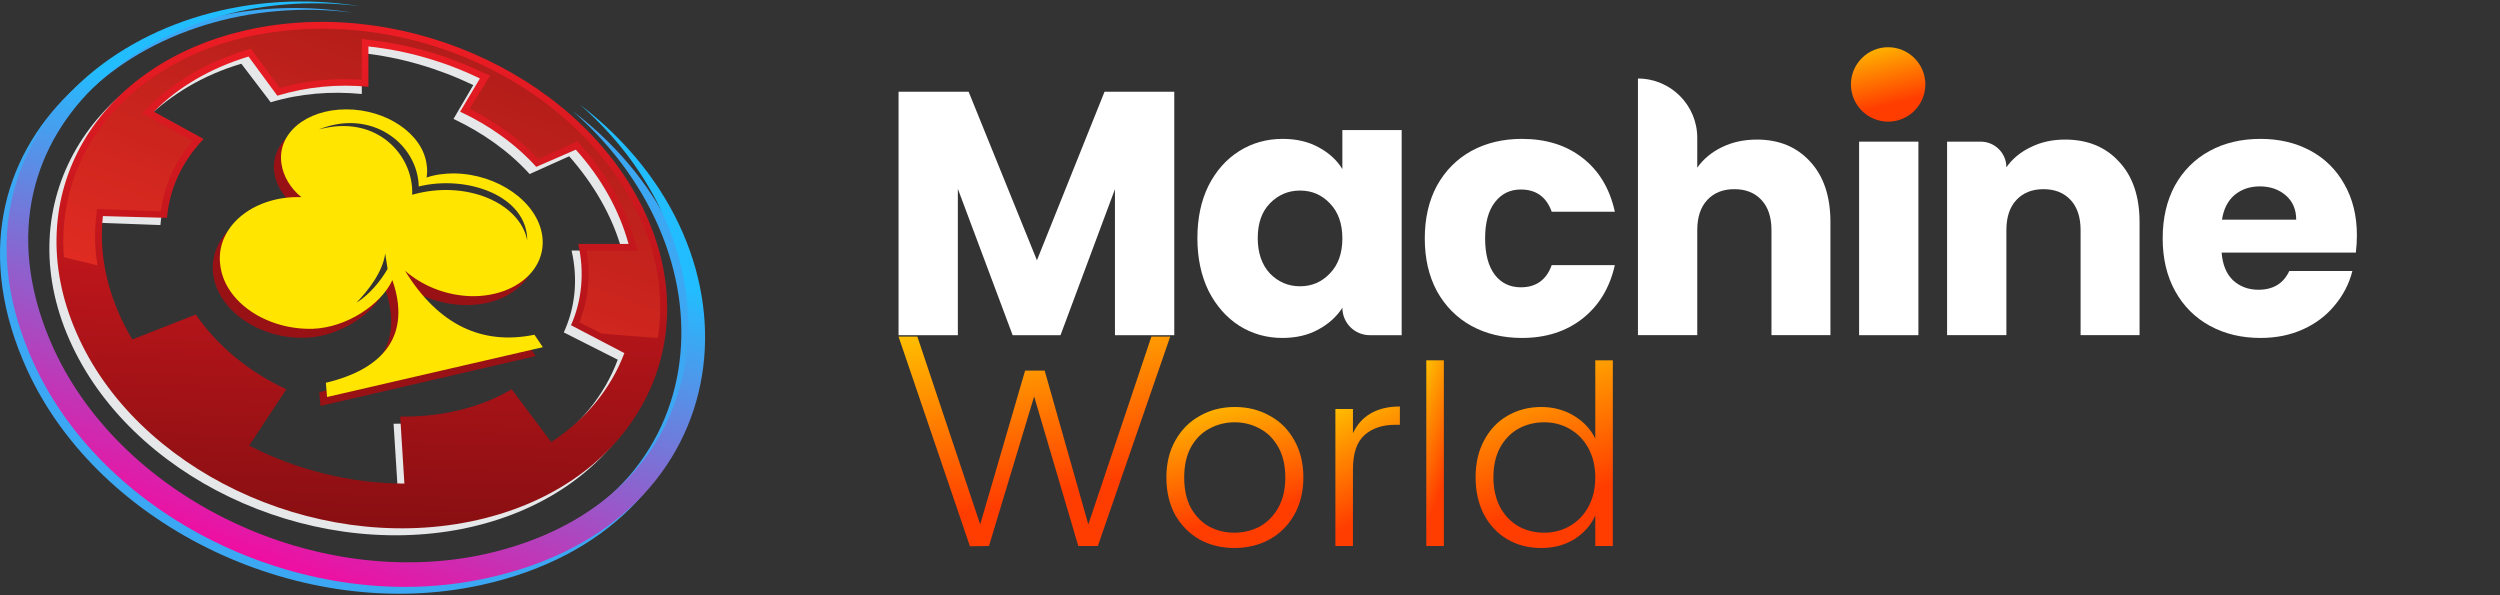 <svg width="168" height="40" viewBox="0 0 168 40" fill="none" xmlns="http://www.w3.org/2000/svg">
<rect x="0" y="0" width="168" height="40" fill="#333333" stroke="none"/>
<path fill-rule="evenodd" clip-rule="evenodd" d="M31.121 35.53C20.527 37.643 8.686 31.983 4.658 22.816C0.63 13.689 5.987 4.522 16.58 2.37C27.173 0.218 39.015 5.917 43.043 15.044C47.071 24.211 41.714 33.378 31.121 35.53ZM38.411 16.838H41.794C41.15 14.486 39.861 12.334 38.25 10.501L35.591 11.696C34.182 10.142 32.41 8.906 30.476 7.99L31.805 5.718C29.469 4.602 26.932 3.845 24.314 3.566V6.316C22.259 6.117 20.165 6.276 18.191 6.874L16.218 4.283C13.64 5.04 11.505 6.356 9.854 7.95L13.197 9.823C11.787 11.298 10.941 13.131 10.78 15.124L6.471 14.965C6.148 17.874 6.954 20.744 8.444 23.255L12.714 21.581C14.164 23.733 16.298 25.447 18.755 26.642L16.298 30.389C19.48 32.023 23.105 32.94 26.73 32.94L26.448 28.476C29.026 28.476 31.684 27.918 33.94 26.642L36.598 30.19C38.934 28.635 40.626 26.563 41.512 24.171L37.887 22.338C38.653 20.664 38.854 18.791 38.411 16.838Z" fill="#E6E7E8"/>
<path d="M23.71 0.851C9.895 -0.902 -3.477 9.54 3.209 23.968C7.841 34.052 20.77 40.189 32.088 37.678C48.28 34.091 49.73 17.312 38.492 7.468C51.502 17.392 49.488 35.566 32.33 39.313C20.367 41.943 6.713 35.486 1.839 24.885C-5.169 9.62 9.089 -1.5 23.71 0.851Z" fill="#3CA7F3"/>
<path d="M35.472 23.133C31.968 23.81 29.027 22.495 26.772 18.788C27.859 19.825 29.511 20.462 31.243 20.502C33.659 20.542 35.512 19.307 35.915 17.593C34.921 17.832 33.888 17.951 32.813 17.951C31.122 17.951 29.511 17.633 27.98 17.075C27.94 17.234 23.912 20.702 23.107 21.18C23.55 20.702 25.362 16.238 25.604 15.839C23.066 14.245 20.69 11.774 19.562 8.984C18.757 9.622 18.273 10.578 18.434 11.614C18.555 12.451 19.079 13.248 19.804 13.886H19.32C16.219 13.966 14.004 16.038 14.326 18.47C14.688 20.901 17.468 22.814 20.569 22.694C22.865 22.615 25.161 21.06 25.886 19.426C27.134 23.053 25.443 25.365 21.455 26.361L21.536 27.278L35.995 23.93L35.472 23.133Z" fill="#971115"/>
<path fill-rule="evenodd" clip-rule="evenodd" d="M31.605 35.047C21.012 37.199 9.13 31.54 5.143 22.373C1.115 13.206 6.432 4.079 17.025 1.926C27.618 -0.226 39.459 5.434 43.487 14.601C47.515 23.728 42.198 32.895 31.605 35.047ZM38.855 16.394H42.239C41.594 14.043 40.346 11.89 38.694 10.057L36.036 11.213C34.666 9.698 32.894 8.423 30.921 7.506L32.25 5.274C29.954 4.158 27.376 3.401 24.758 3.122V5.832C22.704 5.633 20.61 5.832 18.636 6.43L16.703 3.8C14.085 4.597 11.95 5.872 10.339 7.506L13.682 9.34C12.232 10.854 11.386 12.688 11.225 14.64L6.915 14.521C6.593 17.43 7.398 20.3 8.889 22.811L13.158 21.137C14.608 23.249 16.743 25.003 19.24 26.159L16.743 29.945C19.925 31.579 23.55 32.496 27.175 32.496L26.893 27.992C29.471 28.032 32.169 27.474 34.385 26.159L37.043 29.706C39.379 28.192 41.071 26.079 41.957 23.728L38.372 21.854C39.097 20.22 39.298 18.307 38.855 16.394Z" fill="url(#paint0_linear_938_4655)"/>
<path d="M4.578 17.354C5.25 17.513 5.908 17.673 6.552 17.832C6.364 16.716 6.337 15.6 6.472 14.484L6.512 14.046L10.822 14.205C11.023 12.452 11.748 10.857 12.956 9.462L9.573 7.629L9.976 7.191C11.748 5.437 13.963 4.162 16.541 3.365L16.863 3.285L18.797 5.915C20.206 5.517 21.656 5.317 23.187 5.317C23.563 5.317 23.939 5.331 24.314 5.357V2.607L24.838 2.687C27.416 2.966 30.074 3.723 32.451 4.879L32.934 5.078L31.564 7.31C33.337 8.227 34.908 9.343 36.156 10.698L38.815 9.502L39.056 9.781C40.788 11.734 42.037 13.966 42.681 16.278L42.842 16.836H39.419C39.701 18.51 39.539 20.144 38.935 21.659L40.426 22.416C41.607 22.522 42.789 22.615 43.97 22.695C44.051 22.695 44.131 22.695 44.212 22.695C44.614 20.144 44.252 17.434 43.084 14.803C39.741 7.231 30.92 1.93 21.616 1.93C20.085 1.93 18.595 2.089 17.105 2.368C11.949 3.404 7.801 6.274 5.706 10.26C4.578 12.412 4.095 14.843 4.297 17.274C4.404 17.301 4.498 17.327 4.578 17.354Z" fill="url(#paint1_linear_938_4655)"/>
<path d="M24.154 0.414C10.379 -1.339 -2.994 9.103 3.652 23.531C8.324 33.575 21.253 39.712 32.572 37.242C48.723 33.654 50.173 16.835 38.976 7.031C51.945 16.955 49.931 35.089 32.773 38.836C20.811 41.506 7.156 35.049 2.283 24.448C-4.726 9.183 9.533 -1.937 24.154 0.414Z" fill="url(#paint2_linear_938_4655)"/>
<path fill-rule="evenodd" clip-rule="evenodd" d="M36.478 23.331L21.978 26.679L21.898 25.722C25.925 24.766 27.617 22.414 26.369 18.827C25.603 20.461 23.307 22.016 21.012 22.095C17.91 22.175 15.131 20.302 14.809 17.871C14.446 15.439 16.702 13.367 19.763 13.247C19.924 13.247 20.085 13.247 20.246 13.247C19.521 12.649 19.038 11.852 18.917 11.015C18.595 8.983 20.569 7.349 23.267 7.349C25.966 7.349 28.382 8.983 28.664 11.015C28.718 11.334 28.718 11.64 28.664 11.932C29.228 11.733 29.873 11.653 30.517 11.653C33.457 11.693 36.116 13.566 36.438 15.838C36.76 18.11 34.625 19.943 31.685 19.903C29.953 19.863 28.342 19.186 27.214 18.189C29.47 21.856 32.41 23.211 35.914 22.494L36.478 23.331ZM26.046 18.07L25.885 17.034C25.724 18.269 24.757 19.505 23.952 20.342C24.798 19.824 25.563 18.907 26.046 18.07ZM27.698 13.088C31.323 12.052 34.948 13.646 35.431 16.157C35.431 13.168 31.403 11.733 28.141 12.53C28.06 9.62 24.919 7.269 21.414 8.704C25.321 7.628 27.819 10.457 27.698 13.088Z" fill="#FFE500"/>
<path d="M158.383 15.812C158.383 16.184 158.36 16.573 158.313 16.977H149.294C149.356 17.785 149.612 18.406 150.063 18.841C150.529 19.261 151.096 19.471 151.764 19.471C152.759 19.471 153.45 19.051 153.839 18.212H158.08C157.863 19.067 157.466 19.836 156.892 20.519C156.332 21.203 155.625 21.739 154.771 22.127C153.916 22.516 152.961 22.71 151.904 22.71C150.63 22.71 149.496 22.438 148.502 21.894C147.507 21.35 146.73 20.574 146.171 19.564C145.612 18.554 145.332 17.373 145.332 16.021C145.332 14.669 145.604 13.489 146.148 12.479C146.707 11.469 147.484 10.692 148.478 10.148C149.473 9.604 150.615 9.333 151.904 9.333C153.163 9.333 154.281 9.597 155.26 10.125C156.239 10.653 157 11.407 157.544 12.386C158.103 13.364 158.383 14.506 158.383 15.812ZM154.305 14.763C154.305 14.079 154.072 13.535 153.606 13.131C153.139 12.727 152.557 12.525 151.858 12.525C151.19 12.525 150.622 12.72 150.156 13.108C149.706 13.496 149.426 14.048 149.317 14.763H154.305Z" fill="white"/>
<path d="M138.768 9.379C140.29 9.379 141.502 9.876 142.403 10.87C143.32 11.849 143.778 13.201 143.778 14.926V22.523H139.816V15.462C139.816 14.592 139.591 13.916 139.141 13.434C138.69 12.952 138.084 12.712 137.323 12.712C136.561 12.712 135.955 12.952 135.505 13.434C135.054 13.916 134.829 14.592 134.829 15.462V22.523H130.844V9.519H133.104C134.057 9.519 134.829 10.291 134.829 11.243V11.243C135.233 10.668 135.777 10.218 136.46 9.892C137.144 9.55 137.913 9.379 138.768 9.379Z" fill="white"/>
<path d="M128.917 9.519V22.524H124.932V9.519H128.917Z" fill="white"/>
<path d="M118.064 9.379C119.556 9.379 120.752 9.876 121.653 10.871C122.554 11.85 123.005 13.201 123.005 14.926V22.523H119.043V15.462C119.043 14.592 118.818 13.916 118.367 13.434C117.917 12.953 117.311 12.712 116.549 12.712C115.788 12.712 115.182 12.953 114.731 13.434C114.281 13.916 114.056 14.592 114.056 15.462V22.523H110.07V5.277V5.277C112.271 5.277 114.056 7.062 114.056 9.263V11.267C114.46 10.692 115.011 10.234 115.71 9.892C116.409 9.55 117.194 9.379 118.064 9.379Z" fill="white"/>
<path d="M95.745 16.021C95.745 14.669 96.017 13.489 96.561 12.479C97.12 11.469 97.889 10.692 98.868 10.148C99.862 9.604 100.997 9.333 102.271 9.333C103.902 9.333 105.262 9.76 106.349 10.614C107.452 11.469 108.175 12.673 108.517 14.227H104.275C103.918 13.232 103.226 12.735 102.201 12.735C101.471 12.735 100.888 13.023 100.453 13.597C100.018 14.157 99.8 14.965 99.8 16.021C99.8 17.078 100.018 17.893 100.453 18.468C100.888 19.028 101.471 19.307 102.201 19.307C103.226 19.307 103.918 18.81 104.275 17.816H108.517C108.175 19.338 107.452 20.535 106.349 21.405C105.246 22.275 103.887 22.71 102.271 22.71C100.997 22.71 99.862 22.438 98.868 21.894C97.889 21.35 97.12 20.574 96.561 19.564C96.017 18.554 95.745 17.373 95.745 16.021Z" fill="white"/>
<path d="M80.465 15.998C80.465 14.662 80.713 13.489 81.211 12.479C81.723 11.469 82.415 10.692 83.285 10.148C84.155 9.604 85.126 9.333 86.198 9.333C87.115 9.333 87.915 9.519 88.599 9.892C89.298 10.265 89.834 10.754 90.207 11.36V8.742H94.192V22.524H92.048C91.031 22.524 90.207 21.699 90.207 20.682V20.682C89.818 21.288 89.274 21.778 88.575 22.151C87.892 22.524 87.091 22.71 86.175 22.71C85.118 22.71 84.155 22.438 83.285 21.894C82.415 21.335 81.723 20.55 81.211 19.54C80.713 18.515 80.465 17.334 80.465 15.998ZM90.207 16.021C90.207 15.027 89.927 14.242 89.368 13.667C88.824 13.093 88.156 12.805 87.363 12.805C86.571 12.805 85.895 13.093 85.336 13.667C84.792 14.227 84.52 15.004 84.52 15.998C84.52 16.992 84.792 17.785 85.336 18.375C85.895 18.95 86.571 19.238 87.363 19.238C88.156 19.238 88.824 18.95 89.368 18.375C89.927 17.8 90.207 17.016 90.207 16.021Z" fill="white"/>
<path d="M78.911 6.163V22.524H74.925V12.712L71.266 22.524H68.05L64.368 12.689V22.524H60.383V6.163H65.091L69.682 17.49L74.226 6.163H78.911Z" fill="white"/>
<path d="M99.16 32.071C99.16 31.127 99.351 30.3 99.733 29.592C100.116 28.873 100.638 28.322 101.301 27.94C101.976 27.547 102.735 27.35 103.578 27.35C104.387 27.35 105.118 27.547 105.77 27.94C106.421 28.334 106.899 28.845 107.203 29.474V24.214H108.383V36.691H107.203V34.634C106.922 35.274 106.461 35.803 105.82 36.219C105.179 36.623 104.426 36.826 103.561 36.826C102.718 36.826 101.959 36.629 101.285 36.236C100.621 35.842 100.099 35.286 99.717 34.566C99.346 33.847 99.16 33.015 99.16 32.071ZM107.203 32.088C107.203 31.346 107.051 30.694 106.747 30.132C106.444 29.57 106.028 29.137 105.5 28.834C104.983 28.53 104.409 28.378 103.78 28.378C103.128 28.378 102.544 28.525 102.026 28.817C101.509 29.109 101.099 29.536 100.796 30.098C100.503 30.649 100.357 31.307 100.357 32.071C100.357 32.824 100.503 33.487 100.796 34.06C101.099 34.623 101.509 35.055 102.026 35.359C102.544 35.651 103.128 35.797 103.78 35.797C104.409 35.797 104.983 35.645 105.5 35.342C106.028 35.038 106.444 34.606 106.747 34.044C107.051 33.482 107.203 32.83 107.203 32.088Z" fill="url(#paint3_linear_938_4655)"/>
<path d="M97.027 24.214V36.691H95.847V24.214H97.027Z" fill="url(#paint4_linear_938_4655)"/>
<path d="M90.918 29.12C91.177 28.547 91.57 28.103 92.099 27.788C92.638 27.474 93.296 27.316 94.072 27.316V28.547H93.751C92.897 28.547 92.211 28.778 91.694 29.238C91.177 29.699 90.918 30.469 90.918 31.548V36.691H89.738V27.485H90.918V29.12Z" fill="url(#paint5_linear_938_4655)"/>
<path d="M82.95 36.825C82.085 36.825 81.303 36.634 80.606 36.252C79.921 35.859 79.376 35.308 78.971 34.6C78.578 33.88 78.381 33.043 78.381 32.087C78.381 31.132 78.583 30.3 78.988 29.592C79.392 28.873 79.943 28.322 80.64 27.94C81.337 27.546 82.118 27.35 82.984 27.35C83.849 27.35 84.63 27.546 85.327 27.94C86.036 28.322 86.586 28.873 86.98 29.592C87.384 30.3 87.587 31.132 87.587 32.087C87.587 33.032 87.384 33.863 86.98 34.583C86.575 35.302 86.019 35.859 85.311 36.252C84.602 36.634 83.816 36.825 82.95 36.825ZM82.95 35.797C83.557 35.797 84.119 35.662 84.636 35.392C85.153 35.111 85.569 34.695 85.884 34.144C86.21 33.582 86.373 32.897 86.373 32.087C86.373 31.278 86.215 30.598 85.901 30.047C85.586 29.485 85.17 29.069 84.653 28.8C84.136 28.519 83.574 28.378 82.967 28.378C82.36 28.378 81.798 28.519 81.281 28.8C80.764 29.069 80.348 29.485 80.033 30.047C79.73 30.598 79.578 31.278 79.578 32.087C79.578 32.897 79.73 33.582 80.033 34.144C80.348 34.695 80.758 35.111 81.264 35.392C81.781 35.662 82.343 35.797 82.95 35.797Z" fill="url(#paint6_linear_938_4655)"/>
<path d="M78.639 22.62L73.776 36.691H72.461L69.494 26.642L66.459 36.691L65.178 36.708L60.383 22.62H61.647L65.869 35.241L68.887 24.905H70.202L73.136 35.241L77.374 22.62H78.639Z" fill="url(#paint7_linear_938_4655)"/>
<circle cx="126.883" cy="5.674" r="2.5" fill="url(#paint8_linear_938_4655)"/>
<defs>
<linearGradient id="paint0_linear_938_4655" x1="39.918" y1="3.006" x2="38.741" y2="35.6" gradientUnits="userSpaceOnUse">
<stop stop-color="#EC1C24"/>
<stop offset="1" stop-color="#8A0F12"/>
</linearGradient>
<linearGradient id="paint1_linear_938_4655" x1="9.645" y1="26.178" x2="26.497" y2="-19.378" gradientUnits="userSpaceOnUse">
<stop stop-color="#ED3024"/>
<stop offset="1" stop-color="#8A0F12"/>
</linearGradient>
<linearGradient id="paint2_linear_938_4655" x1="29.605" y1="5.68" x2="17.15" y2="39.643" gradientUnits="userSpaceOnUse">
<stop offset="0.194" stop-color="#22BDFF"/>
<stop offset="1" stop-color="#FF019A"/>
</linearGradient>
<linearGradient id="paint3_linear_938_4655" x1="106.62" y1="18.248" x2="111.145" y2="31.561" gradientUnits="userSpaceOnUse">
<stop stop-color="#FFE600"/>
<stop offset="1" stop-color="#FF3D00"/>
</linearGradient>
<linearGradient id="paint4_linear_938_4655" x1="96.801" y1="18.311" x2="101.685" y2="20.17" gradientUnits="userSpaceOnUse">
<stop stop-color="#FFE600"/>
<stop offset="1" stop-color="#FF3D00"/>
</linearGradient>
<linearGradient id="paint5_linear_938_4655" x1="93.243" y1="22.882" x2="97.848" y2="31.445" gradientUnits="userSpaceOnUse">
<stop stop-color="#FFE600"/>
<stop offset="1" stop-color="#FF3D00"/>
</linearGradient>
<linearGradient id="paint6_linear_938_4655" x1="85.827" y1="22.867" x2="88.507" y2="33.34" gradientUnits="userSpaceOnUse">
<stop stop-color="#FFE600"/>
<stop offset="1" stop-color="#FF3D00"/>
</linearGradient>
<linearGradient id="paint7_linear_938_4655" x1="73.916" y1="15.955" x2="77.243" y2="31.849" gradientUnits="userSpaceOnUse">
<stop stop-color="#FFE600"/>
<stop offset="1" stop-color="#FF3D00"/>
</linearGradient>
<linearGradient id="paint8_linear_938_4655" x1="128.427" y1="0.809" x2="129.805" y2="6.354" gradientUnits="userSpaceOnUse">
<stop stop-color="#FFE600"/>
<stop offset="1" stop-color="#FF3D00"/>
</linearGradient>
</defs>
</svg>

